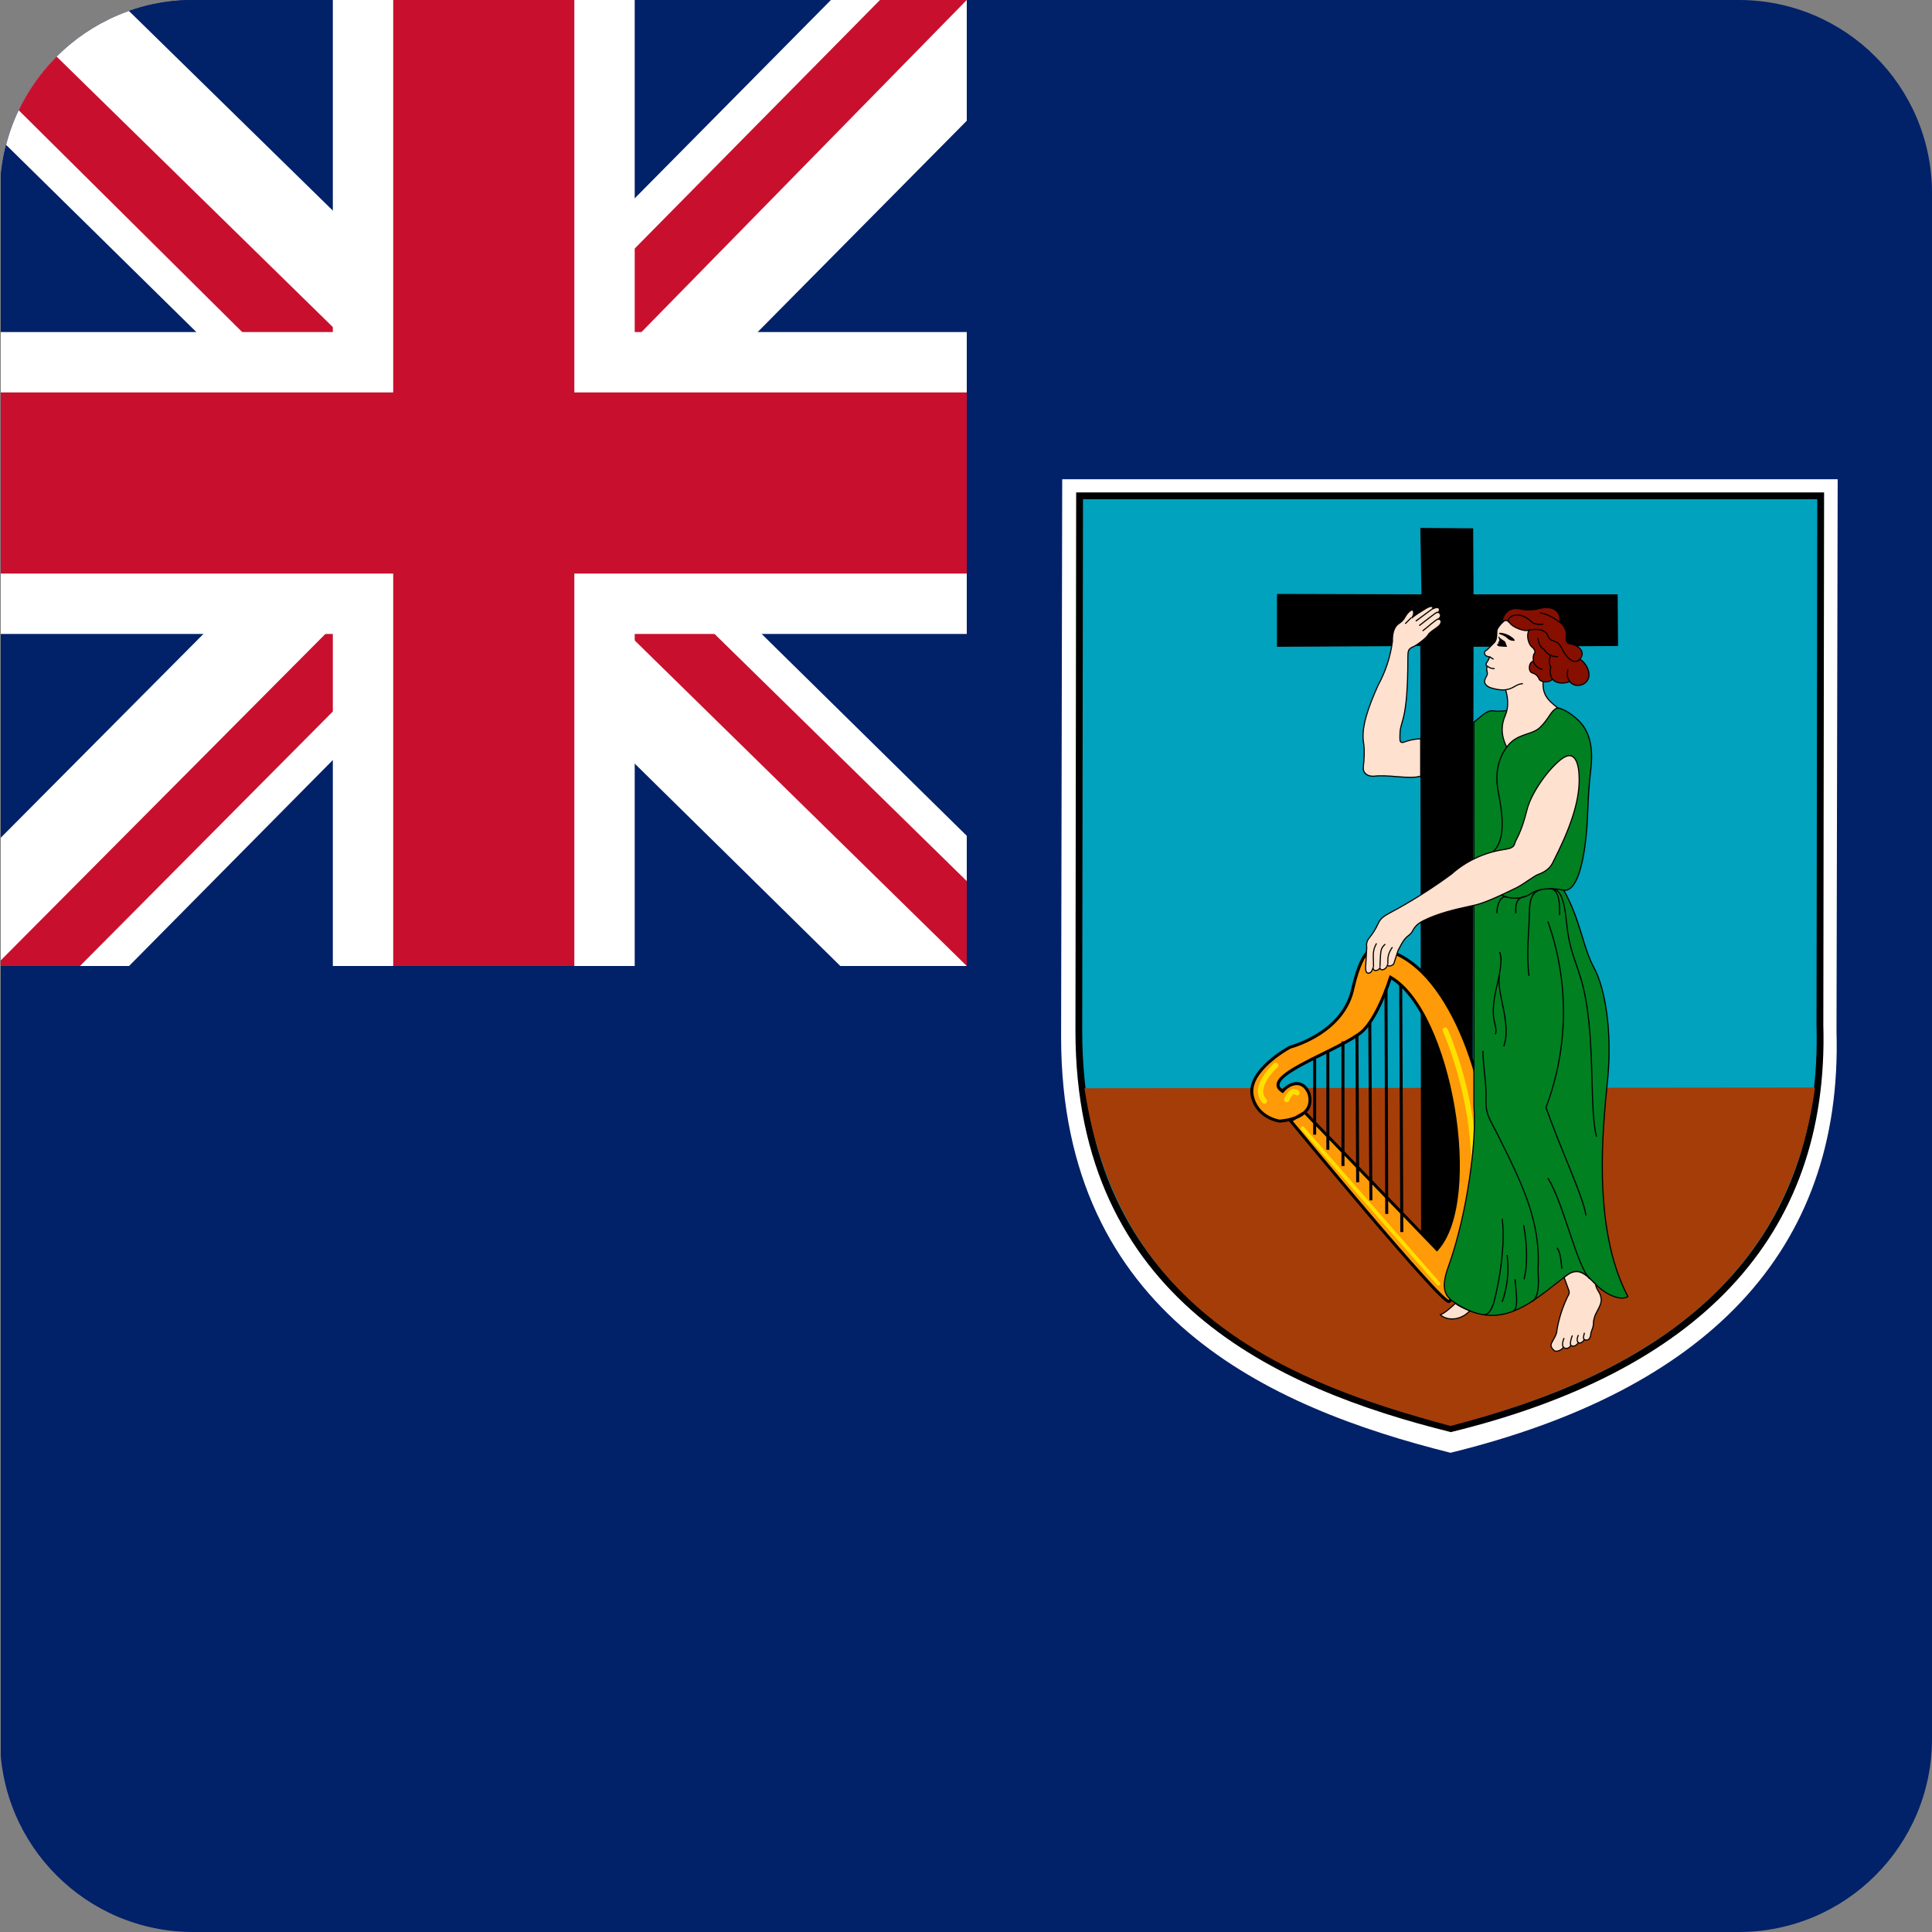 <svg width="40" height="40" viewBox="0 0 40 40" fill="none" xmlns="http://www.w3.org/2000/svg">
<rect x="0" y="0" width="40" height="40" fill="#808080" stroke="none"/>
<g clip-path="url(#clip0_17522_60687)">
<path d="M0.016 0H40.016V40H0.016V0Z" fill="#012169"/>
<path d="M38.047 9.922L38.023 21.352C38.156 25.938 35.289 28.789 30.031 30.078C26.289 29.141 21.977 27.227 21.969 21.484L21.992 9.922H38.047Z" fill="white"/>
<path d="M22.352 10.266H37.695L37.68 21.219C37.805 25.617 35.07 28.344 30.039 29.578C26.461 28.688 22.336 26.844 22.336 21.344L22.352 10.266Z" fill="#00A2BD"/>
<path fill-rule="evenodd" clip-rule="evenodd" d="M22.281 10.195H37.766L37.75 21.218C37.813 23.433 37.155 25.233 35.844 26.633C34.535 28.032 32.579 29.027 30.056 29.646L30.039 29.651L30.022 29.646C28.23 29.2 26.291 28.513 24.8 27.243C23.306 25.97 22.266 24.114 22.266 21.344L22.281 10.195ZM22.422 10.336L22.406 21.344C22.406 24.073 23.428 25.89 24.891 27.136C26.353 28.381 28.258 29.061 30.039 29.506C32.539 28.89 34.46 27.906 35.742 26.537C37.025 25.166 37.671 23.404 37.609 21.221L37.609 21.22L37.625 10.336H22.422Z" fill="black"/>
<path d="M37.578 22.516C37.016 26.711 33.781 28.547 30.031 29.523C26.719 28.633 23.156 27.211 22.453 22.531L37.578 22.516Z" fill="#A53D08"/>
<path d="M29.43 12.305L29.406 10.93L30.5 10.938L30.508 12.305H33.492L33.5 13.375L30.508 13.391L30.484 26L29.422 26.008L29.406 13.375L26.438 13.391V12.297L29.43 12.305Z" fill="black"/>
<path fill-rule="evenodd" clip-rule="evenodd" d="M27.016 23.031L29.75 25.867C30.688 24.828 30.031 20.945 28.789 20.234C28.641 20.695 28.391 21.25 28.117 21.422C27.523 21.828 26.078 22.297 26.555 22.594C26.672 22.445 26.961 22.305 27.102 22.641C27.258 23.18 26.492 23.211 26.492 23.211C26.492 23.211 26.008 23.148 25.922 22.664C25.844 22.164 26.648 21.711 26.711 21.68C26.789 21.656 27.836 21.367 28.016 20.438C28.234 19.516 28.469 19.656 28.508 19.641C29.891 19.773 30.789 22.242 30.844 23.977C30.891 25.711 30.141 26.867 30 26.945C29.859 27.016 26.719 23.203 26.719 23.203L27.016 23.031Z" fill="#FF9A08"/>
<path fill-rule="evenodd" clip-rule="evenodd" d="M28.503 19.609L28.511 19.61C28.866 19.644 29.188 19.828 29.471 20.108C29.753 20.389 29.999 20.767 30.202 21.195C30.608 22.049 30.848 23.104 30.875 23.976C30.898 24.848 30.722 25.574 30.521 26.093C30.421 26.353 30.315 26.561 30.224 26.709C30.179 26.783 30.138 26.842 30.103 26.886C30.086 26.908 30.07 26.926 30.055 26.94C30.041 26.954 30.028 26.966 30.015 26.973L30.014 26.973C30.003 26.979 29.992 26.978 29.985 26.976C29.977 26.975 29.97 26.972 29.964 26.969C29.951 26.962 29.937 26.952 29.921 26.939C29.889 26.914 29.847 26.876 29.797 26.827C29.697 26.729 29.562 26.585 29.405 26.411C29.09 26.063 28.684 25.593 28.283 25.121C27.881 24.648 27.484 24.174 27.188 23.818C27.039 23.64 26.916 23.491 26.83 23.387C26.787 23.335 26.753 23.294 26.73 23.266L26.695 23.223C26.695 23.223 26.695 23.223 26.712 23.209L26.695 23.223L26.688 23.214C26.661 23.22 26.637 23.225 26.614 23.229C26.579 23.234 26.549 23.238 26.528 23.24C26.517 23.241 26.509 23.241 26.503 23.242C26.5 23.242 26.498 23.242 26.496 23.242L26.494 23.242C26.494 23.242 26.494 23.242 26.492 23.211C26.488 23.242 26.488 23.242 26.488 23.242L26.486 23.242C26.485 23.241 26.484 23.241 26.482 23.241C26.478 23.24 26.472 23.239 26.465 23.238C26.451 23.235 26.431 23.231 26.407 23.224C26.358 23.21 26.292 23.186 26.224 23.146C26.086 23.067 25.936 22.923 25.891 22.669C25.87 22.535 25.909 22.405 25.976 22.288C26.044 22.171 26.142 22.064 26.243 21.973C26.445 21.791 26.664 21.668 26.697 21.652L26.699 21.651L26.702 21.65C26.704 21.649 26.706 21.649 26.708 21.648C26.765 21.631 27.031 21.553 27.308 21.372C27.598 21.183 27.897 20.885 27.985 20.432L27.985 20.43C28.095 19.968 28.21 19.765 28.308 19.676C28.358 19.631 28.404 19.615 28.442 19.611C28.46 19.609 28.475 19.61 28.486 19.61C28.492 19.611 28.495 19.611 28.498 19.611C28.498 19.611 28.498 19.611 28.498 19.611L28.503 19.609ZM28.5 19.611C28.5 19.611 28.5 19.611 28.5 19.611ZM26.492 23.211L26.488 23.242L26.491 23.242L26.494 23.242L26.492 23.211ZM26.494 23.18C26.495 23.18 26.497 23.179 26.499 23.179C26.504 23.179 26.512 23.178 26.522 23.177C26.542 23.176 26.57 23.172 26.604 23.167C26.665 23.157 26.742 23.14 26.817 23.11L26.98 23.016C27.006 22.994 27.028 22.969 27.046 22.94C27.09 22.871 27.108 22.778 27.072 22.651C27.039 22.572 26.998 22.524 26.956 22.497C26.914 22.47 26.869 22.461 26.823 22.467C26.729 22.477 26.634 22.543 26.579 22.613L26.562 22.635L26.538 22.62C26.475 22.581 26.436 22.534 26.43 22.479C26.423 22.424 26.449 22.371 26.49 22.322C26.573 22.225 26.732 22.124 26.92 22.021C27.059 21.945 27.217 21.867 27.375 21.789C27.431 21.762 27.487 21.734 27.542 21.707C27.753 21.601 27.953 21.496 28.099 21.396L28.101 21.395C28.23 21.314 28.358 21.139 28.472 20.922C28.587 20.706 28.686 20.454 28.759 20.225L28.771 20.188L28.805 20.207C29.124 20.39 29.401 20.773 29.623 21.255C29.846 21.738 30.016 22.326 30.118 22.922C30.219 23.519 30.252 24.127 30.201 24.652C30.15 25.175 30.014 25.621 29.773 25.888L29.751 25.913L27.011 23.071C26.968 23.107 26.918 23.135 26.868 23.157C26.86 23.16 26.852 23.163 26.845 23.166L26.766 23.212L26.778 23.226C26.801 23.254 26.835 23.295 26.878 23.347C26.964 23.451 27.087 23.6 27.236 23.778C27.532 24.134 27.929 24.608 28.331 25.08C28.732 25.552 29.137 26.022 29.451 26.369C29.608 26.543 29.742 26.686 29.84 26.782C29.89 26.831 29.93 26.867 29.959 26.89C29.974 26.902 29.985 26.909 29.992 26.913C29.997 26.909 30.003 26.904 30.011 26.896C30.023 26.884 30.038 26.868 30.054 26.847C30.087 26.806 30.127 26.748 30.171 26.676C30.259 26.531 30.364 26.327 30.463 26.071C30.661 25.558 30.836 24.84 30.812 23.977C30.785 23.114 30.548 22.068 30.146 21.221C29.944 20.798 29.703 20.426 29.427 20.152C29.152 19.88 28.845 19.706 28.51 19.672C28.506 19.673 28.502 19.673 28.499 19.673C28.494 19.673 28.489 19.673 28.484 19.673L28.483 19.673C28.472 19.672 28.461 19.672 28.449 19.673C28.424 19.676 28.391 19.686 28.35 19.722C28.267 19.798 28.155 19.985 28.046 20.444C27.954 20.92 27.64 21.231 27.342 21.425C27.057 21.61 26.784 21.691 26.726 21.708C26.725 21.708 26.724 21.709 26.723 21.709C26.686 21.728 26.477 21.846 26.285 22.019C26.186 22.108 26.094 22.21 26.03 22.319C25.967 22.429 25.935 22.543 25.953 22.659C25.994 22.89 26.129 23.019 26.255 23.092C26.318 23.129 26.379 23.151 26.424 23.164C26.446 23.17 26.465 23.174 26.477 23.177C26.484 23.178 26.488 23.179 26.492 23.179C26.492 23.179 26.493 23.18 26.494 23.18ZM27.056 23.029L29.749 25.821C29.963 25.566 30.09 25.148 30.139 24.646C30.189 24.128 30.157 23.526 30.056 22.933C29.955 22.34 29.787 21.759 29.567 21.281C29.354 20.821 29.095 20.462 28.807 20.281C28.733 20.503 28.638 20.743 28.528 20.951C28.412 21.169 28.278 21.357 28.134 21.448C27.984 21.551 27.781 21.657 27.57 21.763C27.514 21.79 27.458 21.818 27.402 21.846C27.244 21.924 27.088 22.001 26.95 22.076C26.761 22.179 26.612 22.276 26.538 22.363C26.502 22.406 26.488 22.442 26.492 22.471C26.494 22.496 26.51 22.523 26.549 22.552C26.613 22.482 26.712 22.416 26.816 22.404C26.874 22.398 26.935 22.408 26.99 22.445C27.046 22.48 27.093 22.54 27.13 22.629L27.131 22.63L27.132 22.632C27.173 22.774 27.154 22.887 27.099 22.974C27.086 22.994 27.072 23.012 27.056 23.029Z" fill="black"/>
<path fill-rule="evenodd" clip-rule="evenodd" d="M28.992 25.508L28.969 20.391L29.031 20.39L29.055 25.508L28.992 25.508ZM28.68 25.133L28.664 20.492L28.727 20.492L28.742 25.133L28.68 25.133ZM28.352 24.852L28.328 21.164L28.391 21.164L28.414 24.851L28.352 24.852ZM28.078 24.477L28.062 21.422L28.125 21.422L28.141 24.476L28.078 24.477ZM27.773 24.141V21.562H27.836V24.141H27.773ZM27.461 23.805V21.766H27.523V23.805H27.461ZM27.188 23.492V21.93H27.25V23.492H27.188Z" fill="black"/>
<path fill-rule="evenodd" clip-rule="evenodd" d="M26.943 23.33C26.959 23.316 26.984 23.317 26.998 23.334L29.811 26.552C29.825 26.569 29.823 26.593 29.807 26.608C29.791 26.622 29.766 26.62 29.752 26.604L26.939 23.385C26.925 23.369 26.927 23.344 26.943 23.33Z" fill="#FFDF00"/>
<path fill-rule="evenodd" clip-rule="evenodd" d="M29.899 21.278C29.927 21.266 29.959 21.278 29.972 21.305L29.922 21.328C29.972 21.305 29.972 21.305 29.972 21.305L29.973 21.308L29.976 21.314C29.978 21.32 29.982 21.328 29.986 21.338C29.995 21.36 30.009 21.391 30.025 21.432C30.058 21.514 30.103 21.632 30.154 21.782C30.256 22.081 30.379 22.504 30.465 22.999C30.637 23.988 30.662 25.272 30.064 26.431C30.05 26.458 30.017 26.469 29.991 26.455C29.964 26.441 29.953 26.408 29.967 26.381C30.549 25.252 30.527 23.996 30.357 23.018C30.272 22.53 30.151 22.113 30.051 21.817C30 21.67 29.956 21.553 29.924 21.473C29.907 21.433 29.895 21.402 29.886 21.382C29.881 21.371 29.878 21.364 29.875 21.358L29.873 21.353L29.872 21.351C29.86 21.324 29.872 21.291 29.899 21.278ZM26.455 22.018C26.475 22.041 26.473 22.075 26.451 22.096L26.449 22.096C26.449 22.097 26.447 22.098 26.446 22.1C26.442 22.103 26.437 22.108 26.431 22.114C26.418 22.126 26.4 22.144 26.379 22.167C26.337 22.213 26.285 22.275 26.241 22.346C26.197 22.418 26.163 22.493 26.155 22.565C26.148 22.634 26.163 22.7 26.219 22.759C26.24 22.781 26.239 22.816 26.217 22.837C26.195 22.857 26.161 22.856 26.14 22.834C26.059 22.749 26.036 22.65 26.047 22.553C26.057 22.458 26.099 22.367 26.148 22.288C26.197 22.21 26.254 22.141 26.299 22.093C26.321 22.069 26.341 22.049 26.355 22.035C26.362 22.029 26.367 22.023 26.371 22.02C26.373 22.018 26.375 22.017 26.376 22.015L26.377 22.014C26.377 22.014 26.378 22.014 26.413 22.053L26.377 22.014C26.4 21.994 26.435 21.996 26.455 22.018ZM26.692 22.785L26.692 22.784C26.693 22.782 26.694 22.78 26.695 22.777C26.698 22.772 26.701 22.763 26.706 22.754C26.716 22.735 26.729 22.711 26.745 22.691C26.762 22.67 26.776 22.659 26.787 22.656C26.791 22.654 26.799 22.652 26.816 22.666C26.839 22.686 26.873 22.684 26.893 22.661C26.913 22.638 26.91 22.604 26.887 22.584C26.845 22.547 26.797 22.537 26.752 22.552C26.712 22.566 26.681 22.596 26.659 22.623C26.637 22.651 26.62 22.682 26.608 22.705C26.602 22.716 26.598 22.726 26.595 22.734C26.593 22.737 26.592 22.74 26.591 22.742L26.59 22.745L26.59 22.746C26.59 22.746 26.59 22.746 26.641 22.766L26.59 22.746C26.579 22.774 26.593 22.806 26.621 22.817C26.649 22.828 26.681 22.814 26.692 22.785Z" fill="#FFDF00"/>
<path d="M30.516 14.953C30.703 14.797 30.805 14.695 30.922 14.719C31.039 14.734 31.195 14.719 31.312 14.688C31.62 14.616 31.938 14.605 32.25 14.656C32.328 14.672 32.438 14.711 32.609 14.852C32.773 14.992 33.016 15.242 32.938 15.914C32.859 16.586 32.883 16.875 32.844 17.258C32.781 17.922 32.633 18.469 32.375 18.43C32.727 19.055 32.766 19.602 33 20.031C33.234 20.461 33.375 21.344 33.289 22.297C33.195 23.258 32.945 25.398 33.703 26.844C33.578 26.93 33.273 26.844 33 26.555C32.727 26.266 32.609 26.273 32.383 26.445C31.703 26.969 31.055 27.602 30.117 26.969C29.898 26.828 29.828 26.656 29.992 26.211C30.383 25.117 30.578 23.602 30.516 22.898V14.953Z" fill="#008021"/>
<path fill-rule="evenodd" clip-rule="evenodd" d="M31.315 14.699C31.197 14.73 31.039 14.746 30.92 14.73C30.866 14.72 30.814 14.737 30.752 14.778C30.703 14.81 30.65 14.855 30.585 14.91C30.567 14.926 30.547 14.942 30.527 14.959V22.898C30.559 23.251 30.525 23.806 30.435 24.41C30.346 25.014 30.199 25.667 30.003 26.215C29.921 26.437 29.899 26.589 29.923 26.702C29.946 26.814 30.016 26.89 30.123 26.959C30.357 27.116 30.571 27.195 30.772 27.216C30.973 27.237 31.162 27.201 31.342 27.13C31.645 27.01 31.925 26.789 32.208 26.567C32.264 26.523 32.319 26.479 32.376 26.436C32.489 26.35 32.578 26.302 32.675 26.316C32.772 26.329 32.872 26.402 33.008 26.547C33.144 26.69 33.287 26.783 33.411 26.829C33.53 26.873 33.629 26.874 33.688 26.84C33.312 26.116 33.185 25.222 33.165 24.389C33.146 23.619 33.217 22.901 33.265 22.417C33.27 22.375 33.274 22.334 33.277 22.296C33.32 21.82 33.307 21.362 33.253 20.969C33.199 20.576 33.106 20.25 32.99 20.037C32.885 19.845 32.819 19.629 32.747 19.395C32.738 19.366 32.729 19.337 32.72 19.307C32.637 19.039 32.54 18.747 32.365 18.435L32.353 18.415L32.377 18.418C32.436 18.427 32.49 18.403 32.54 18.349C32.589 18.294 32.633 18.21 32.672 18.104C32.748 17.89 32.801 17.588 32.832 17.257C32.848 17.102 32.853 16.963 32.86 16.807C32.861 16.77 32.863 16.733 32.864 16.694C32.873 16.489 32.887 16.249 32.926 15.913C32.965 15.578 32.924 15.35 32.853 15.188C32.783 15.027 32.683 14.93 32.602 14.861C32.431 14.721 32.324 14.683 32.248 14.668C31.938 14.617 31.621 14.628 31.315 14.699ZM31.31 14.676C31.619 14.604 31.939 14.594 32.252 14.645C32.332 14.661 32.444 14.701 32.617 14.842C32.699 14.913 32.803 15.012 32.875 15.179C32.947 15.345 32.988 15.578 32.949 15.915C32.91 16.251 32.897 16.491 32.888 16.695C32.886 16.733 32.885 16.771 32.883 16.807C32.877 16.963 32.871 17.104 32.855 17.259C32.824 17.591 32.771 17.895 32.694 18.111C32.655 18.219 32.609 18.306 32.557 18.364C32.51 18.416 32.456 18.445 32.396 18.443C32.566 18.75 32.661 19.037 32.743 19.3C32.752 19.33 32.761 19.359 32.77 19.388C32.841 19.622 32.907 19.836 33.01 20.026C33.128 20.242 33.222 20.572 33.276 20.966C33.33 21.361 33.344 21.82 33.301 22.298C33.297 22.337 33.293 22.377 33.289 22.419C33.241 22.903 33.17 23.62 33.188 24.388C33.209 25.224 33.336 26.118 33.714 26.838L33.718 26.848L33.71 26.853C33.642 26.9 33.53 26.898 33.403 26.851C33.275 26.803 33.129 26.708 32.992 26.563C32.855 26.418 32.76 26.351 32.672 26.339C32.586 26.327 32.503 26.369 32.39 26.455C32.334 26.497 32.279 26.541 32.223 26.585C31.94 26.807 31.657 27.03 31.351 27.151C31.168 27.224 30.975 27.261 30.77 27.239C30.564 27.218 30.346 27.138 30.111 26.979C30 26.907 29.925 26.827 29.9 26.706C29.875 26.587 29.899 26.43 29.981 26.207C30.176 25.661 30.323 25.009 30.412 24.407C30.502 23.803 30.535 23.25 30.504 22.899L30.504 22.898L30.504 14.948L30.508 14.944C30.529 14.926 30.549 14.909 30.569 14.893C30.634 14.838 30.689 14.792 30.739 14.759C30.803 14.716 30.861 14.695 30.924 14.707C31.039 14.723 31.194 14.707 31.31 14.676Z" fill="black"/>
<path d="M31.172 14.281C31.219 14.438 31.242 14.633 31.164 14.812C31.086 14.992 31.062 15.203 31.195 15.469C31.414 15.164 31.719 15.234 31.898 15.047C32.078 14.867 32.117 14.695 32.25 14.656C32.117 14.539 31.906 14.422 31.953 14.07C32 13.734 32.477 13.445 32.047 12.93C31.944 12.806 31.799 12.725 31.639 12.705C31.479 12.685 31.318 12.726 31.188 12.82C31.111 12.873 31.047 12.943 31 13.023C30.977 13.086 31.008 13.219 30.945 13.297L30.789 13.453C30.742 13.477 30.711 13.516 30.758 13.57C30.773 13.586 30.812 13.594 30.844 13.602C30.827 13.643 30.806 13.682 30.781 13.719C30.758 13.742 30.766 13.766 30.789 13.797C30.758 13.898 30.82 13.914 30.781 13.992C30.742 14.062 30.688 14.148 30.828 14.227C30.875 14.25 31.062 14.297 31.164 14.281H31.172ZM29.414 16.07C29.164 16.141 28.758 16.031 28.445 16.07C28.312 16.078 28.211 16.008 28.227 15.875C28.242 15.742 28.258 15.531 28.227 15.344C28.188 15.047 28.328 14.641 28.531 14.188C28.686 13.906 28.786 13.599 28.828 13.281C28.828 13.141 28.844 12.984 28.969 12.906C29.062 12.844 29.078 12.789 29.109 12.742C29.188 12.625 29.266 12.602 29.266 12.664C29.273 12.703 29.266 12.742 29.227 12.797C29.305 12.727 29.445 12.648 29.477 12.625C29.508 12.609 29.664 12.492 29.672 12.602C29.734 12.57 29.781 12.57 29.797 12.602C29.812 12.641 29.797 12.656 29.773 12.68C29.812 12.68 29.867 12.758 29.773 12.82C29.828 12.805 29.875 12.883 29.789 12.961C29.703 13.031 29.602 13.086 29.57 13.141C29.539 13.203 29.328 13.367 29.242 13.398C29.156 13.438 29.148 13.484 29.148 13.609C29.148 15 28.984 14.891 28.984 15.219C28.984 15.312 28.969 15.391 29.062 15.367C29.141 15.336 29.281 15.297 29.414 15.297V16.078V16.07ZM29.469 19.062C29.875 18.859 30.344 18.789 30.586 18.727C30.82 18.664 31.211 18.469 31.406 18.375C31.594 18.273 31.75 18.141 31.852 18.102C31.961 18.062 32.086 17.992 32.148 17.859C32.5 17.172 32.695 16.625 32.695 16.141C32.695 15.828 32.617 15.477 32.305 15.734C32.016 15.969 31.703 16.43 31.617 16.758C31.492 17.266 31.383 17.375 31.359 17.469C31.328 17.57 31.227 17.57 31.109 17.594C30.717 17.657 30.352 17.83 30.055 18.094C29.698 18.356 29.325 18.596 28.938 18.812C28.648 18.969 28.594 18.992 28.531 19.125C28.485 19.229 28.424 19.326 28.352 19.414C28.328 19.44 28.311 19.472 28.302 19.506C28.293 19.539 28.291 19.575 28.297 19.609L28.273 20.031C28.273 20.117 28.289 20.141 28.328 20.148C28.359 20.148 28.406 20.133 28.43 20.023C28.414 20.133 28.562 20.102 28.57 20.023C28.57 20.133 28.727 20.062 28.727 19.961C28.727 20.039 28.852 19.984 28.859 19.945L28.945 19.68C29 19.578 29.055 19.445 29.164 19.367C29.281 19.289 29.227 19.188 29.469 19.062ZM32.383 26.445L32.484 26.727C32.5 26.797 32.469 26.812 32.453 26.852C32.348 27.069 32.275 27.301 32.234 27.539C32.234 27.633 32.156 27.734 32.133 27.789C32.094 27.852 32.109 27.906 32.188 27.969C32.227 27.992 32.344 27.953 32.367 27.891C32.406 27.938 32.492 27.922 32.523 27.852C32.57 27.891 32.633 27.867 32.68 27.797C32.719 27.828 32.781 27.773 32.805 27.734C32.867 27.766 32.93 27.734 32.938 27.602L32.969 27.508C32.984 27.477 32.992 27.422 32.992 27.375C32.992 27.32 33.023 27.219 33.062 27.156C33.102 27.078 33.18 26.961 33.141 26.844C33.117 26.734 33.07 26.742 33.031 26.586C32.93 26.484 32.797 26.336 32.656 26.328C32.516 26.32 32.438 26.414 32.383 26.445ZM29.82 27.219C29.945 27.344 30.234 27.352 30.43 27.141C30.352 27.109 30.195 27.039 30.133 26.984C30.031 27.078 29.914 27.188 29.82 27.219Z" fill="#FFE1CF"/>
<path fill-rule="evenodd" clip-rule="evenodd" d="M29.483 12.635C29.474 12.641 29.459 12.651 29.442 12.662C29.438 12.664 29.434 12.667 29.43 12.669C29.413 12.679 29.395 12.691 29.375 12.703C29.327 12.735 29.273 12.771 29.234 12.806L29.217 12.79C29.255 12.737 29.261 12.701 29.254 12.666L29.254 12.665V12.664C29.254 12.65 29.25 12.646 29.247 12.644C29.243 12.642 29.235 12.641 29.221 12.646C29.195 12.658 29.158 12.691 29.119 12.749C29.113 12.758 29.107 12.768 29.101 12.779C29.078 12.818 29.051 12.865 28.975 12.916C28.916 12.953 28.882 13.009 28.863 13.074C28.844 13.138 28.84 13.211 28.84 13.281L28.84 13.283C28.798 13.602 28.697 13.911 28.542 14.193C28.44 14.419 28.355 14.633 28.299 14.827C28.244 15.022 28.219 15.196 28.238 15.342C28.27 15.531 28.254 15.743 28.238 15.876C28.231 15.939 28.251 15.986 28.288 16.016C28.325 16.047 28.38 16.062 28.444 16.059C28.588 16.041 28.752 16.054 28.91 16.067C28.925 16.068 28.939 16.069 28.954 16.07C29.122 16.084 29.281 16.093 29.402 16.061V15.309C29.275 15.311 29.142 15.348 29.067 15.378L29.065 15.379C29.041 15.385 29.021 15.385 29.006 15.378C28.99 15.37 28.981 15.356 28.977 15.34C28.973 15.324 28.972 15.305 28.972 15.285C28.972 15.275 28.972 15.265 28.972 15.254L28.972 15.253C28.972 15.242 28.973 15.23 28.973 15.219C28.973 15.136 28.983 15.08 28.999 15.021C29.003 15.003 29.009 14.985 29.014 14.966C29.027 14.923 29.041 14.874 29.055 14.81C29.096 14.624 29.137 14.304 29.137 13.609C29.137 13.547 29.139 13.502 29.152 13.467C29.166 13.431 29.193 13.408 29.237 13.388C29.278 13.373 29.352 13.325 29.419 13.272C29.453 13.246 29.485 13.219 29.51 13.194C29.535 13.17 29.553 13.149 29.56 13.135C29.577 13.105 29.613 13.076 29.652 13.047C29.665 13.038 29.678 13.029 29.691 13.02C29.721 12.998 29.752 12.976 29.781 12.952C29.822 12.915 29.829 12.88 29.823 12.859C29.817 12.837 29.797 12.826 29.777 12.832L29.767 12.811C29.811 12.781 29.817 12.751 29.812 12.729C29.809 12.718 29.803 12.708 29.795 12.702C29.788 12.695 29.779 12.691 29.773 12.691H29.745L29.765 12.671C29.777 12.659 29.785 12.651 29.789 12.642C29.792 12.634 29.793 12.624 29.786 12.606C29.781 12.596 29.77 12.59 29.752 12.59C29.733 12.59 29.708 12.597 29.677 12.612L29.661 12.62L29.66 12.602C29.659 12.59 29.656 12.582 29.653 12.577C29.65 12.572 29.645 12.57 29.64 12.568C29.627 12.565 29.609 12.569 29.587 12.577C29.566 12.586 29.544 12.598 29.525 12.609C29.518 12.614 29.511 12.618 29.505 12.622C29.503 12.623 29.501 12.624 29.5 12.625C29.493 12.629 29.487 12.633 29.483 12.635ZM29.426 16.078H29.416L29.417 16.082C29.29 16.117 29.124 16.107 28.952 16.094C28.938 16.093 28.923 16.091 28.908 16.09C28.75 16.077 28.588 16.064 28.447 16.082C28.378 16.086 28.316 16.07 28.273 16.034C28.229 15.998 28.207 15.944 28.215 15.874C28.23 15.741 28.246 15.531 28.215 15.346C28.195 15.195 28.221 15.017 28.277 14.821C28.333 14.625 28.419 14.409 28.521 14.183C28.674 13.903 28.775 13.597 28.816 13.28C28.816 13.21 28.82 13.135 28.84 13.067C28.86 12.999 28.897 12.937 28.962 12.896C29.034 12.849 29.057 12.807 29.08 12.768C29.086 12.757 29.093 12.746 29.1 12.736C29.139 12.676 29.18 12.639 29.212 12.625C29.228 12.618 29.245 12.616 29.258 12.623C29.271 12.631 29.277 12.646 29.277 12.663C29.283 12.69 29.281 12.717 29.268 12.748C29.298 12.726 29.332 12.703 29.363 12.684C29.382 12.671 29.401 12.659 29.417 12.649C29.421 12.647 29.425 12.644 29.429 12.642C29.448 12.63 29.462 12.621 29.47 12.616L29.47 12.615L29.471 12.614C29.475 12.613 29.48 12.61 29.488 12.605C29.489 12.604 29.491 12.603 29.492 12.602C29.499 12.598 29.506 12.594 29.513 12.589C29.532 12.578 29.556 12.565 29.579 12.556C29.601 12.547 29.625 12.54 29.645 12.546C29.656 12.548 29.665 12.554 29.672 12.564C29.676 12.57 29.679 12.576 29.681 12.584C29.707 12.573 29.732 12.566 29.752 12.566C29.776 12.566 29.797 12.575 29.807 12.596C29.816 12.618 29.817 12.636 29.811 12.651C29.807 12.659 29.802 12.667 29.796 12.674C29.801 12.676 29.806 12.68 29.811 12.684C29.822 12.694 29.831 12.708 29.835 12.724C29.841 12.75 29.834 12.781 29.806 12.809C29.824 12.816 29.839 12.831 29.845 12.852C29.855 12.885 29.842 12.929 29.797 12.97C29.767 12.994 29.734 13.018 29.703 13.039C29.691 13.049 29.678 13.057 29.666 13.066C29.626 13.095 29.595 13.121 29.581 13.146C29.572 13.164 29.551 13.187 29.526 13.211C29.5 13.236 29.468 13.264 29.434 13.29C29.367 13.343 29.292 13.393 29.247 13.409C29.206 13.428 29.185 13.448 29.174 13.476C29.162 13.506 29.16 13.546 29.16 13.609C29.16 14.305 29.119 14.626 29.078 14.815C29.064 14.88 29.049 14.93 29.037 14.973C29.031 14.992 29.026 15.01 29.021 15.027C29.006 15.084 28.996 15.138 28.996 15.219C28.996 15.231 28.996 15.242 28.996 15.253L28.996 15.255C28.995 15.265 28.995 15.275 28.995 15.285C28.995 15.305 28.996 15.321 29 15.334C29.003 15.346 29.008 15.353 29.016 15.357C29.024 15.36 29.037 15.361 29.059 15.356C29.138 15.324 29.28 15.285 29.414 15.285H29.426V16.078ZM31.181 12.811C31.313 12.715 31.478 12.673 31.64 12.693C31.803 12.714 31.951 12.796 32.056 12.922C32.164 13.052 32.216 13.169 32.232 13.277C32.247 13.384 32.226 13.481 32.19 13.572C32.162 13.642 32.125 13.709 32.089 13.773C32.078 13.792 32.068 13.81 32.058 13.829C32.014 13.911 31.976 13.99 31.965 14.072C31.942 14.245 31.982 14.359 32.044 14.444C32.09 14.509 32.149 14.557 32.203 14.602C32.222 14.617 32.24 14.632 32.258 14.648L32.274 14.662L32.253 14.668C32.191 14.686 32.15 14.735 32.101 14.806C32.094 14.816 32.087 14.827 32.079 14.839C32.035 14.902 31.984 14.978 31.907 15.055C31.828 15.137 31.726 15.171 31.62 15.206C31.602 15.212 31.584 15.219 31.565 15.225C31.44 15.269 31.312 15.326 31.205 15.476L31.194 15.491L31.185 15.474C31.05 15.205 31.074 14.99 31.153 14.808C31.229 14.635 31.208 14.447 31.163 14.293C31.11 14.301 31.038 14.293 30.973 14.28C30.908 14.267 30.848 14.249 30.823 14.237C30.787 14.217 30.762 14.196 30.746 14.174C30.731 14.151 30.725 14.129 30.726 14.106C30.726 14.084 30.733 14.063 30.742 14.043C30.749 14.026 30.758 14.009 30.767 13.994C30.768 13.991 30.77 13.989 30.771 13.987C30.78 13.969 30.783 13.955 30.783 13.943C30.783 13.931 30.78 13.92 30.777 13.906C30.773 13.893 30.769 13.878 30.768 13.86C30.768 13.843 30.769 13.823 30.776 13.799C30.766 13.785 30.758 13.771 30.756 13.757C30.753 13.74 30.759 13.725 30.772 13.711C30.793 13.679 30.812 13.645 30.828 13.61C30.816 13.607 30.803 13.604 30.791 13.6C30.776 13.595 30.76 13.589 30.75 13.579C30.724 13.549 30.718 13.521 30.727 13.496C30.737 13.473 30.758 13.456 30.782 13.444L30.937 13.289C30.965 13.253 30.973 13.204 30.976 13.154C30.976 13.141 30.977 13.129 30.977 13.116C30.978 13.104 30.978 13.092 30.979 13.081C30.98 13.058 30.983 13.037 30.989 13.019L30.99 13.018C31.037 12.935 31.102 12.865 31.181 12.811ZM31.637 12.716C31.481 12.697 31.322 12.737 31.194 12.83C31.119 12.882 31.056 12.95 31.011 13.028C31.006 13.042 31.003 13.06 31.002 13.082C31.001 13.093 31.001 13.105 31.001 13.117C31 13.129 31 13.142 30.999 13.155C30.996 13.206 30.988 13.262 30.954 13.304L30.796 13.463L30.794 13.464C30.772 13.475 30.755 13.489 30.749 13.504C30.744 13.518 30.745 13.537 30.766 13.562C30.772 13.568 30.783 13.573 30.798 13.578C30.81 13.581 30.822 13.584 30.834 13.587C30.838 13.588 30.843 13.589 30.847 13.59L30.86 13.594L30.855 13.606C30.837 13.648 30.816 13.688 30.791 13.725L30.79 13.726L30.79 13.727C30.78 13.737 30.778 13.745 30.779 13.753C30.781 13.763 30.787 13.774 30.798 13.79L30.802 13.795L30.8 13.8C30.793 13.825 30.791 13.843 30.792 13.859C30.793 13.874 30.796 13.887 30.799 13.9C30.803 13.913 30.806 13.927 30.806 13.943C30.806 13.959 30.802 13.976 30.792 13.997C30.79 14 30.789 14.003 30.787 14.005C30.779 14.021 30.77 14.036 30.763 14.052C30.755 14.071 30.75 14.089 30.749 14.107C30.749 14.124 30.753 14.142 30.766 14.16C30.778 14.178 30.8 14.197 30.834 14.216C30.856 14.227 30.913 14.244 30.978 14.257C31.043 14.27 31.114 14.277 31.162 14.27L31.181 14.27L31.183 14.278C31.23 14.435 31.255 14.634 31.175 14.817C31.1 14.99 31.076 15.192 31.197 15.446C31.306 15.303 31.435 15.245 31.558 15.203C31.577 15.196 31.595 15.19 31.614 15.184C31.72 15.149 31.816 15.116 31.89 15.039C31.965 14.963 32.016 14.89 32.059 14.826C32.067 14.814 32.075 14.803 32.082 14.792C32.126 14.729 32.167 14.677 32.227 14.652C32.215 14.642 32.203 14.632 32.19 14.621C32.135 14.576 32.073 14.525 32.025 14.458C31.959 14.368 31.918 14.247 31.942 14.069C31.953 13.982 31.993 13.9 32.038 13.817C32.048 13.799 32.058 13.78 32.069 13.761C32.105 13.697 32.141 13.632 32.168 13.563C32.203 13.475 32.223 13.382 32.209 13.28C32.194 13.178 32.144 13.065 32.038 12.937C31.937 12.815 31.794 12.736 31.637 12.716ZM32.69 15.907C32.702 15.981 32.707 16.062 32.707 16.141C32.707 16.628 32.511 17.177 32.159 17.864C32.094 18.001 31.966 18.073 31.856 18.113C31.806 18.131 31.743 18.174 31.668 18.225L31.658 18.231C31.585 18.28 31.502 18.336 31.412 18.385C31.39 18.396 31.366 18.407 31.341 18.42C31.133 18.52 30.799 18.682 30.589 18.738C30.535 18.752 30.469 18.766 30.395 18.782C30.14 18.839 29.788 18.916 29.474 19.073C29.355 19.134 29.31 19.19 29.279 19.239C29.273 19.249 29.268 19.259 29.262 19.268C29.24 19.307 29.219 19.344 29.171 19.377C29.118 19.415 29.078 19.466 29.044 19.521C29.021 19.558 29.002 19.596 28.983 19.633C28.974 19.651 28.965 19.668 28.956 19.684L28.871 19.948C28.869 19.956 28.865 19.962 28.86 19.968C28.856 19.974 28.849 19.98 28.842 19.985C28.828 19.995 28.811 20.004 28.793 20.008C28.776 20.013 28.757 20.015 28.741 20.008C28.738 20.006 28.734 20.004 28.731 20.001C28.717 20.039 28.685 20.069 28.653 20.082C28.632 20.091 28.608 20.094 28.59 20.085C28.58 20.08 28.572 20.073 28.567 20.063C28.562 20.07 28.557 20.076 28.55 20.081C28.534 20.095 28.513 20.103 28.492 20.105C28.472 20.108 28.451 20.103 28.436 20.089C28.432 20.085 28.429 20.081 28.426 20.077C28.416 20.104 28.404 20.123 28.39 20.136C28.369 20.156 28.346 20.16 28.328 20.16H28.327L28.326 20.16C28.315 20.158 28.305 20.154 28.297 20.149C28.288 20.143 28.281 20.135 28.276 20.124C28.265 20.104 28.262 20.074 28.262 20.031L28.285 19.61C28.279 19.574 28.281 19.537 28.291 19.502C28.301 19.467 28.318 19.434 28.343 19.407C28.415 19.32 28.475 19.223 28.52 19.12C28.552 19.052 28.583 19.011 28.642 18.968C28.694 18.93 28.768 18.89 28.884 18.828C28.899 18.82 28.915 18.811 28.932 18.802C29.318 18.587 29.691 18.347 30.047 18.085C30.346 17.82 30.713 17.645 31.107 17.582C31.125 17.579 31.143 17.576 31.161 17.573C31.171 17.571 31.181 17.569 31.191 17.567C31.218 17.562 31.242 17.557 31.263 17.549C31.304 17.535 31.334 17.512 31.348 17.466C31.354 17.441 31.366 17.416 31.381 17.384C31.384 17.378 31.388 17.372 31.391 17.365C31.405 17.337 31.421 17.305 31.439 17.264C31.485 17.162 31.544 17.008 31.606 16.755C31.649 16.589 31.75 16.39 31.875 16.204C32.001 16.018 32.152 15.843 32.297 15.725C32.376 15.66 32.442 15.632 32.498 15.633C32.554 15.635 32.596 15.668 32.627 15.717C32.658 15.767 32.678 15.834 32.69 15.907ZM28.715 19.961H28.738C28.738 19.969 28.74 19.975 28.742 19.978C28.744 19.982 28.747 19.985 28.751 19.986C28.759 19.99 28.772 19.99 28.787 19.986C28.802 19.982 28.817 19.974 28.828 19.966C28.834 19.962 28.839 19.957 28.842 19.953C28.846 19.949 28.847 19.945 28.848 19.943L28.934 19.675L28.935 19.674C28.944 19.658 28.952 19.641 28.962 19.623C28.98 19.586 29.001 19.547 29.024 19.509C29.059 19.452 29.101 19.398 29.157 19.358C29.201 19.328 29.219 19.297 29.241 19.259C29.246 19.248 29.253 19.238 29.26 19.226C29.292 19.174 29.34 19.116 29.463 19.052C29.781 18.893 30.137 18.815 30.392 18.759C30.465 18.743 30.53 18.729 30.583 18.715C30.79 18.66 31.122 18.5 31.33 18.399C31.356 18.386 31.38 18.375 31.401 18.365C31.49 18.316 31.573 18.261 31.645 18.211L31.655 18.205C31.729 18.155 31.795 18.111 31.847 18.091C31.956 18.052 32.077 17.983 32.138 17.854C32.489 17.167 32.684 16.622 32.684 16.141C32.684 16.063 32.679 15.983 32.667 15.911C32.655 15.839 32.635 15.775 32.607 15.73C32.579 15.685 32.543 15.658 32.497 15.657C32.45 15.655 32.389 15.68 32.312 15.743C32.169 15.86 32.019 16.033 31.895 16.218C31.77 16.402 31.671 16.598 31.628 16.761C31.566 17.015 31.507 17.17 31.461 17.273C31.442 17.315 31.426 17.348 31.412 17.376C31.409 17.382 31.405 17.389 31.402 17.395C31.387 17.426 31.376 17.45 31.371 17.472C31.354 17.527 31.317 17.555 31.27 17.572C31.248 17.58 31.222 17.585 31.196 17.59C31.185 17.592 31.175 17.594 31.164 17.596C31.147 17.599 31.13 17.602 31.112 17.605C30.722 17.668 30.358 17.84 30.062 18.102L30.062 18.103C29.704 18.366 29.331 18.606 28.943 18.823C28.927 18.832 28.911 18.84 28.896 18.848C28.779 18.911 28.707 18.95 28.656 18.987C28.601 19.028 28.573 19.065 28.542 19.13C28.495 19.235 28.434 19.333 28.361 19.422C28.339 19.447 28.322 19.477 28.313 19.509C28.304 19.541 28.303 19.575 28.308 19.607L28.309 19.609L28.285 20.032C28.285 20.074 28.289 20.099 28.297 20.114C28.3 20.121 28.305 20.126 28.31 20.129C28.315 20.133 28.321 20.135 28.329 20.137C28.343 20.137 28.358 20.133 28.374 20.118C28.39 20.103 28.407 20.074 28.418 20.021L28.441 20.025C28.438 20.05 28.444 20.064 28.452 20.072C28.461 20.08 28.474 20.084 28.49 20.082C28.506 20.08 28.522 20.073 28.535 20.063C28.548 20.052 28.557 20.038 28.559 20.022L28.582 20.023C28.582 20.048 28.59 20.059 28.6 20.064C28.61 20.069 28.626 20.068 28.644 20.061C28.68 20.045 28.715 20.006 28.715 19.961ZM32.481 26.362C32.527 26.335 32.584 26.312 32.657 26.316C32.731 26.32 32.802 26.361 32.866 26.413C32.918 26.455 32.967 26.504 33.011 26.549C33.021 26.559 33.03 26.568 33.039 26.578L33.042 26.58L33.043 26.583C33.062 26.66 33.083 26.696 33.102 26.726C33.103 26.728 33.104 26.73 33.106 26.732C33.124 26.761 33.141 26.788 33.152 26.841C33.172 26.903 33.162 26.964 33.142 27.019C33.127 27.059 33.107 27.096 33.09 27.129C33.084 27.14 33.078 27.151 33.073 27.162L33.072 27.163C33.054 27.193 33.036 27.233 33.024 27.272C33.011 27.312 33.004 27.349 33.004 27.375C33.004 27.422 32.996 27.479 32.98 27.512L32.949 27.604C32.945 27.671 32.927 27.715 32.899 27.738C32.873 27.761 32.84 27.762 32.809 27.749C32.796 27.768 32.776 27.788 32.754 27.802C32.733 27.815 32.706 27.824 32.683 27.813C32.66 27.844 32.633 27.866 32.605 27.876C32.579 27.886 32.552 27.884 32.528 27.869C32.51 27.9 32.481 27.92 32.451 27.927C32.423 27.933 32.393 27.928 32.37 27.91C32.353 27.939 32.32 27.96 32.288 27.973C32.268 27.98 32.248 27.985 32.23 27.987C32.212 27.988 32.194 27.986 32.181 27.979L32.18 27.978C32.14 27.946 32.115 27.915 32.105 27.882C32.095 27.849 32.102 27.817 32.122 27.784C32.129 27.769 32.138 27.753 32.148 27.734L32.152 27.729C32.161 27.711 32.172 27.693 32.182 27.673C32.204 27.63 32.223 27.583 32.223 27.539L32.223 27.537C32.263 27.298 32.337 27.065 32.442 26.847C32.447 26.836 32.452 26.827 32.457 26.819C32.462 26.811 32.466 26.804 32.47 26.796C32.476 26.781 32.48 26.762 32.473 26.73L32.368 26.44L32.377 26.435C32.389 26.428 32.402 26.418 32.418 26.406L32.422 26.403C32.439 26.39 32.459 26.376 32.481 26.362ZM32.397 26.45L32.496 26.723C32.504 26.761 32.5 26.785 32.491 26.805C32.487 26.814 32.483 26.822 32.478 26.829L32.477 26.831C32.472 26.84 32.468 26.847 32.464 26.856C32.36 27.072 32.286 27.303 32.246 27.54C32.246 27.59 32.225 27.64 32.203 27.684C32.193 27.704 32.182 27.723 32.172 27.74L32.169 27.746C32.158 27.765 32.149 27.781 32.144 27.794L32.143 27.795C32.124 27.825 32.12 27.85 32.127 27.875C32.135 27.901 32.156 27.929 32.194 27.959C32.201 27.963 32.212 27.965 32.228 27.963C32.243 27.962 32.261 27.958 32.279 27.951C32.315 27.937 32.346 27.913 32.356 27.887L32.363 27.868L32.376 27.883C32.392 27.902 32.419 27.91 32.446 27.904C32.472 27.898 32.499 27.878 32.513 27.847L32.519 27.833L32.531 27.843C32.551 27.859 32.574 27.863 32.598 27.854C32.622 27.846 32.647 27.824 32.67 27.79L32.677 27.78L32.687 27.788C32.7 27.798 32.719 27.796 32.742 27.782C32.764 27.768 32.784 27.746 32.795 27.728L32.8 27.719L32.81 27.724C32.838 27.738 32.864 27.737 32.884 27.721C32.905 27.703 32.922 27.666 32.926 27.601L32.926 27.599L32.958 27.503C32.972 27.474 32.98 27.421 32.98 27.375C32.98 27.346 32.989 27.305 33.002 27.265C33.014 27.224 33.032 27.183 33.052 27.151C33.058 27.14 33.064 27.128 33.07 27.116C33.087 27.084 33.106 27.049 33.12 27.011C33.139 26.958 33.148 26.902 33.13 26.848L33.129 26.846C33.119 26.797 33.103 26.773 33.086 26.745C33.084 26.743 33.083 26.741 33.082 26.739C33.062 26.707 33.04 26.669 33.021 26.592C33.012 26.583 33.003 26.574 32.994 26.565C32.95 26.52 32.902 26.472 32.851 26.431C32.788 26.381 32.722 26.343 32.656 26.34C32.588 26.336 32.536 26.357 32.493 26.382C32.472 26.395 32.453 26.409 32.436 26.422L32.432 26.425C32.42 26.434 32.408 26.443 32.397 26.45ZM30.133 26.969L30.14 26.976C30.171 27.002 30.224 27.032 30.281 27.061C30.337 27.089 30.395 27.114 30.434 27.13L30.45 27.136L30.438 27.149C30.239 27.363 29.943 27.358 29.812 27.227L29.799 27.214L29.817 27.208C29.861 27.193 29.913 27.159 29.966 27.116C30.017 27.075 30.07 27.027 30.119 26.982L30.133 26.969ZM30.133 27C30.085 27.045 30.032 27.093 29.981 27.134C29.934 27.172 29.886 27.205 29.842 27.223C29.966 27.328 30.225 27.332 30.409 27.145C30.371 27.129 30.32 27.107 30.27 27.082C30.218 27.056 30.166 27.027 30.133 27Z" fill="black"/>
<path d="M31.094 12.891C31.148 12.578 31.375 12.578 31.516 12.617C31.578 12.625 31.719 12.641 31.852 12.602C32.125 12.531 32.32 12.625 32.297 12.883C32.375 12.938 32.445 13.062 32.43 13.172C32.414 13.281 32.438 13.328 32.539 13.336C32.641 13.352 32.852 13.477 32.711 13.648C32.844 13.727 32.945 13.938 32.875 14.07C32.805 14.211 32.586 14.234 32.5 14.109C32.398 14.156 32.234 14.164 32.141 14.062C32.07 14.141 31.906 14.133 31.867 14.062C31.836 13.984 31.789 13.953 31.719 13.93C31.641 13.906 31.641 13.711 31.75 13.688C31.734 13.625 31.742 13.562 31.766 13.531C31.797 13.5 31.773 13.438 31.711 13.391C31.648 13.336 31.594 13.156 31.656 13.047C31.547 13.086 31.312 12.977 31.266 12.906C31.211 12.828 31.141 12.828 31.102 12.891H31.094Z" fill="#870F00"/>
<path fill-rule="evenodd" clip-rule="evenodd" d="M31.855 12.613C31.719 12.653 31.577 12.637 31.514 12.629L31.512 12.629C31.443 12.609 31.355 12.6 31.277 12.633C31.206 12.663 31.142 12.728 31.112 12.859C31.131 12.841 31.154 12.832 31.178 12.834C31.213 12.836 31.247 12.859 31.275 12.899C31.286 12.915 31.308 12.934 31.337 12.954C31.367 12.973 31.403 12.991 31.442 13.007C31.48 13.022 31.52 13.034 31.557 13.04C31.595 13.045 31.628 13.045 31.652 13.036L31.682 13.025L31.666 13.053C31.637 13.104 31.635 13.173 31.648 13.237C31.662 13.301 31.69 13.356 31.718 13.382C31.751 13.406 31.774 13.435 31.784 13.463C31.795 13.49 31.794 13.519 31.775 13.539C31.765 13.552 31.758 13.573 31.755 13.599C31.752 13.625 31.754 13.655 31.761 13.685L31.764 13.696L31.753 13.699C31.705 13.709 31.68 13.757 31.676 13.809C31.674 13.835 31.678 13.861 31.686 13.881C31.695 13.901 31.707 13.914 31.722 13.918C31.758 13.93 31.789 13.945 31.815 13.967C31.841 13.988 31.862 14.017 31.878 14.057C31.886 14.072 31.901 14.084 31.921 14.092C31.942 14.101 31.966 14.106 31.992 14.106C32.045 14.107 32.1 14.09 32.132 14.055L32.141 14.045L32.149 14.055C32.194 14.103 32.255 14.125 32.318 14.13C32.382 14.135 32.446 14.121 32.495 14.099L32.504 14.095L32.51 14.103C32.55 14.161 32.621 14.185 32.692 14.178C32.763 14.17 32.831 14.131 32.864 14.065C32.897 14.003 32.891 13.921 32.858 13.843C32.826 13.766 32.769 13.696 32.705 13.659L32.693 13.652L32.702 13.641C32.736 13.6 32.747 13.562 32.746 13.53C32.745 13.497 32.73 13.467 32.707 13.441C32.661 13.389 32.586 13.355 32.538 13.348C32.486 13.344 32.45 13.329 32.431 13.298C32.411 13.268 32.41 13.225 32.418 13.17C32.425 13.118 32.413 13.062 32.388 13.012C32.363 12.962 32.327 12.918 32.29 12.892L32.285 12.889L32.285 12.882C32.297 12.756 32.255 12.673 32.18 12.629C32.103 12.585 31.99 12.578 31.855 12.613ZM32.309 12.877C32.319 12.748 32.275 12.658 32.191 12.609C32.108 12.56 31.987 12.555 31.849 12.59C31.719 12.628 31.581 12.614 31.518 12.606C31.447 12.586 31.352 12.576 31.268 12.611C31.182 12.647 31.11 12.729 31.082 12.889L31.08 12.902H31.108L31.111 12.897C31.129 12.868 31.153 12.856 31.177 12.857C31.201 12.859 31.23 12.876 31.256 12.913C31.269 12.932 31.294 12.954 31.325 12.973C31.356 12.993 31.393 13.013 31.433 13.028C31.473 13.044 31.515 13.057 31.554 13.063C31.582 13.067 31.61 13.068 31.635 13.064C31.613 13.118 31.613 13.183 31.625 13.242C31.639 13.308 31.669 13.37 31.703 13.399C31.733 13.422 31.754 13.448 31.762 13.471C31.771 13.494 31.768 13.512 31.757 13.523L31.756 13.524C31.743 13.542 31.735 13.568 31.732 13.596C31.729 13.622 31.73 13.65 31.736 13.679C31.682 13.697 31.656 13.755 31.652 13.808C31.65 13.837 31.654 13.866 31.665 13.89C31.674 13.914 31.691 13.934 31.715 13.941C31.75 13.952 31.777 13.965 31.8 13.985C31.823 14.004 31.841 14.029 31.856 14.067L31.857 14.068C31.868 14.089 31.888 14.104 31.912 14.114C31.936 14.124 31.963 14.129 31.992 14.13C32.045 14.131 32.102 14.115 32.141 14.079C32.189 14.127 32.253 14.149 32.316 14.153C32.38 14.158 32.445 14.146 32.496 14.124C32.543 14.185 32.62 14.209 32.695 14.201C32.772 14.193 32.848 14.15 32.885 14.076C32.923 14.005 32.914 13.915 32.88 13.834C32.848 13.758 32.792 13.687 32.728 13.645C32.759 13.604 32.771 13.565 32.769 13.529C32.768 13.489 32.75 13.455 32.725 13.426C32.675 13.369 32.594 13.332 32.541 13.324C32.491 13.32 32.464 13.307 32.45 13.286C32.436 13.263 32.434 13.228 32.441 13.174C32.45 13.116 32.435 13.055 32.409 13.002C32.384 12.951 32.348 12.906 32.309 12.877Z" fill="black"/>
<path fill-rule="evenodd" clip-rule="evenodd" d="M31.241 12.85C31.242 12.861 31.247 12.872 31.258 12.882L31.242 12.899C31.227 12.886 31.219 12.87 31.218 12.853C31.216 12.836 31.22 12.819 31.23 12.803C31.248 12.772 31.286 12.746 31.335 12.732C31.433 12.704 31.58 12.727 31.727 12.874C31.751 12.895 31.797 12.908 31.843 12.914C31.866 12.917 31.888 12.918 31.907 12.917C31.927 12.916 31.941 12.914 31.949 12.911L31.957 12.933C31.946 12.937 31.928 12.94 31.908 12.941C31.888 12.941 31.864 12.94 31.84 12.937C31.793 12.931 31.741 12.918 31.711 12.892C31.569 12.75 31.43 12.729 31.341 12.754C31.296 12.767 31.265 12.791 31.25 12.815C31.242 12.827 31.24 12.839 31.241 12.85ZM31.879 13.05C31.806 13.035 31.724 13.043 31.659 13.058L31.654 13.036C31.721 13.02 31.807 13.011 31.883 13.027C31.96 13.042 32.029 13.081 32.058 13.16C32.073 13.197 32.09 13.218 32.11 13.232C32.128 13.245 32.149 13.252 32.173 13.26C32.174 13.261 32.175 13.261 32.176 13.261C32.2 13.27 32.227 13.279 32.254 13.299C32.281 13.318 32.307 13.347 32.331 13.393C32.377 13.486 32.439 13.582 32.505 13.637C32.539 13.665 32.572 13.681 32.605 13.683C32.636 13.685 32.669 13.673 32.703 13.64L32.719 13.657C32.682 13.694 32.643 13.709 32.603 13.707C32.564 13.704 32.526 13.685 32.491 13.655C32.42 13.597 32.357 13.498 32.31 13.404C32.287 13.36 32.263 13.334 32.24 13.318C32.216 13.3 32.193 13.292 32.168 13.284C32.167 13.283 32.166 13.283 32.164 13.282C32.142 13.274 32.118 13.267 32.096 13.251C32.073 13.234 32.052 13.209 32.036 13.168C32.011 13.099 31.951 13.064 31.879 13.05ZM32.089 13.68C32.086 13.726 32.094 13.769 32.118 13.797L32.123 13.802L32.12 13.808C32.108 13.849 32.103 13.893 32.109 13.936C32.114 13.978 32.128 14.02 32.151 14.056L32.131 14.069C32.106 14.029 32.091 13.985 32.085 13.938C32.08 13.894 32.084 13.85 32.096 13.807C32.069 13.773 32.063 13.725 32.066 13.679C32.069 13.63 32.083 13.582 32.099 13.549L32.12 13.56C32.105 13.59 32.092 13.635 32.089 13.68ZM30.916 13.659L30.838 13.612L30.85 13.591L30.928 13.638L30.916 13.659ZM31.753 13.741C31.744 13.722 31.738 13.704 31.738 13.688H31.762C31.762 13.699 31.766 13.713 31.774 13.73C31.783 13.746 31.795 13.764 31.811 13.78C31.843 13.813 31.888 13.84 31.939 13.848L31.936 13.871C31.878 13.863 31.829 13.832 31.794 13.796C31.777 13.778 31.763 13.759 31.753 13.741ZM30.783 13.799L30.796 13.779L30.842 13.81C30.871 13.825 30.916 13.832 30.945 13.832V13.855C30.913 13.855 30.864 13.848 30.831 13.831L30.783 13.799ZM32.472 13.861C32.457 13.955 32.451 14.029 32.51 14.103L32.491 14.117C32.425 14.034 32.434 13.951 32.449 13.857L32.472 13.861ZM31.372 14.219C31.32 14.248 31.26 14.281 31.174 14.293L31.17 14.27C31.253 14.258 31.309 14.227 31.361 14.198L31.363 14.197C31.416 14.168 31.466 14.14 31.532 14.145L31.53 14.168C31.472 14.164 31.428 14.188 31.375 14.217C31.374 14.218 31.373 14.218 31.372 14.219Z" fill="black"/>
<path fill-rule="evenodd" clip-rule="evenodd" d="M31.885 12.676C32.041 12.705 32.186 12.776 32.305 12.882L32.289 12.899C32.174 12.797 32.032 12.727 31.881 12.699L31.885 12.676ZM31.863 13.345C31.842 13.3 31.832 13.252 31.832 13.211H31.855C31.855 13.248 31.865 13.293 31.885 13.335C31.904 13.376 31.934 13.413 31.974 13.435L31.977 13.437L31.979 13.439C32.002 13.477 32.084 13.597 32.257 13.582L32.259 13.605C32.076 13.621 31.987 13.497 31.96 13.454C31.916 13.429 31.884 13.389 31.863 13.345ZM31.004 16.377C30.933 15.968 31.028 15.675 31.186 15.462L31.205 15.476C31.051 15.684 30.957 15.97 31.027 16.373C31.066 16.572 31.113 16.823 31.113 17.058C31.113 17.292 31.066 17.513 30.914 17.649L30.898 17.632C31.043 17.503 31.09 17.29 31.09 17.058C31.09 16.826 31.043 16.576 31.004 16.377ZM32.02 18.392C32.141 18.383 32.267 18.395 32.37 18.418L32.365 18.441C32.264 18.418 32.14 18.406 32.021 18.415C31.902 18.424 31.79 18.453 31.71 18.509C31.616 18.567 31.509 18.601 31.399 18.607C31.289 18.612 31.18 18.59 31.081 18.542L31.091 18.521C31.186 18.567 31.292 18.589 31.398 18.583C31.504 18.578 31.607 18.546 31.697 18.49C31.781 18.43 31.899 18.401 32.02 18.392Z" fill="black"/>
<path fill-rule="evenodd" clip-rule="evenodd" d="M32.078 18.41L32.078 18.387C32.086 18.387 32.093 18.387 32.1 18.388C32.135 18.39 32.169 18.394 32.201 18.407C32.24 18.422 32.275 18.449 32.306 18.499C32.367 18.596 32.414 18.78 32.449 19.132C32.489 19.506 32.557 19.706 32.64 19.948C32.671 20.038 32.704 20.134 32.738 20.247C32.902 20.779 32.943 21.457 32.964 22.072C32.967 22.179 32.97 22.284 32.973 22.386C32.979 22.578 32.984 22.759 32.992 22.924C33.005 23.175 33.025 23.385 33.066 23.528L33.043 23.535C33.002 23.389 32.981 23.176 32.969 22.925C32.96 22.76 32.955 22.578 32.95 22.387C32.947 22.284 32.944 22.179 32.94 22.073C32.92 21.457 32.879 20.783 32.715 20.253C32.682 20.142 32.649 20.047 32.618 19.957C32.535 19.715 32.466 19.512 32.426 19.134C32.391 18.782 32.344 18.603 32.286 18.511C32.258 18.466 32.227 18.442 32.194 18.429C32.216 18.448 32.234 18.475 32.25 18.509C32.289 18.595 32.309 18.734 32.301 18.946L32.277 18.945C32.285 18.734 32.266 18.6 32.229 18.518C32.21 18.478 32.188 18.451 32.163 18.434C32.143 18.421 32.121 18.414 32.098 18.411C32.091 18.411 32.084 18.41 32.078 18.41ZM31.719 18.54C31.765 18.459 31.835 18.419 31.928 18.402L31.932 18.426C31.845 18.441 31.782 18.478 31.74 18.552C31.697 18.626 31.676 18.739 31.676 18.906C31.676 19.01 31.669 19.13 31.661 19.261C31.657 19.337 31.652 19.417 31.648 19.5C31.639 19.723 31.637 19.964 31.668 20.202L31.645 20.205C31.613 19.965 31.615 19.722 31.625 19.498C31.629 19.415 31.633 19.335 31.638 19.259C31.645 19.128 31.652 19.009 31.652 18.906C31.652 18.738 31.674 18.62 31.719 18.54ZM31.571 18.55C31.58 18.548 31.59 18.546 31.599 18.543L31.605 18.566C31.595 18.569 31.585 18.571 31.575 18.573C31.556 18.578 31.537 18.583 31.52 18.589C31.493 18.598 31.47 18.61 31.451 18.63C31.412 18.671 31.387 18.746 31.395 18.906L31.371 18.907C31.363 18.746 31.388 18.662 31.434 18.614C31.457 18.59 31.484 18.576 31.512 18.567C31.531 18.56 31.551 18.555 31.571 18.55ZM31.057 18.662C31.023 18.724 31.004 18.814 31.004 18.906H30.98C30.98 18.811 31 18.717 31.037 18.651C31.055 18.617 31.078 18.59 31.105 18.573C31.132 18.556 31.164 18.55 31.198 18.559L31.192 18.582C31.164 18.575 31.139 18.579 31.117 18.593C31.094 18.607 31.074 18.631 31.057 18.662ZM31.997 22.925C32.464 21.689 32.478 20.327 32.036 19.082L32.058 19.074C32.502 20.323 32.488 21.689 32.02 22.93C32.175 23.36 32.33 23.741 32.465 24.071C32.493 24.141 32.521 24.209 32.547 24.274C32.698 24.648 32.812 24.946 32.847 25.162L32.824 25.166C32.789 24.953 32.677 24.657 32.525 24.283C32.499 24.218 32.471 24.15 32.443 24.08C32.308 23.749 32.152 23.366 31.997 22.934L31.995 22.93L31.997 22.925ZM31.085 19.959C31.076 20.068 31.05 20.206 31.011 20.378C30.914 20.771 30.92 20.975 30.942 21.107C30.948 21.14 30.954 21.168 30.961 21.195C30.962 21.199 30.963 21.203 30.964 21.208C30.969 21.229 30.974 21.249 30.977 21.268C30.986 21.316 30.988 21.36 30.972 21.417L30.95 21.411C30.965 21.358 30.963 21.317 30.954 21.273C30.951 21.254 30.946 21.235 30.941 21.213C30.94 21.209 30.939 21.205 30.938 21.2C30.931 21.174 30.925 21.144 30.919 21.11C30.896 20.975 30.891 20.768 30.989 20.372C31.028 20.201 31.053 20.065 31.062 19.957C31.07 19.849 31.062 19.772 31.036 19.716L31.058 19.706C31.086 19.767 31.094 19.85 31.085 19.959Z" fill="black"/>
<path fill-rule="evenodd" clip-rule="evenodd" d="M31.04 20.496C31.022 20.376 31.015 20.267 31.035 20.177L31.058 20.182C31.039 20.268 31.045 20.374 31.063 20.492C31.076 20.577 31.094 20.667 31.113 20.761C31.121 20.798 31.129 20.837 31.137 20.876C31.189 21.144 31.231 21.43 31.144 21.668L31.122 21.66C31.206 21.429 31.166 21.149 31.113 20.88C31.106 20.842 31.098 20.804 31.09 20.766C31.071 20.672 31.053 20.581 31.04 20.496ZM30.723 22.214C30.707 22.056 30.691 21.899 30.691 21.758H30.715C30.715 21.898 30.731 22.054 30.747 22.212C30.748 22.229 30.75 22.247 30.752 22.265C30.77 22.44 30.785 22.617 30.777 22.774C30.765 23.009 30.837 23.143 30.937 23.33C30.965 23.382 30.995 23.439 31.026 23.503C31.549 24.549 31.91 25.302 31.855 26.282C31.855 26.311 31.857 26.346 31.859 26.385C31.86 26.404 31.86 26.425 31.861 26.446C31.863 26.509 31.864 26.578 31.859 26.644C31.854 26.711 31.843 26.776 31.822 26.832C31.8 26.887 31.767 26.934 31.717 26.963L31.705 26.943C31.749 26.917 31.779 26.875 31.8 26.823C31.82 26.77 31.831 26.708 31.836 26.643C31.841 26.577 31.84 26.51 31.838 26.447C31.837 26.426 31.836 26.406 31.835 26.387C31.834 26.347 31.832 26.311 31.832 26.281C31.887 25.308 31.529 24.56 31.005 23.513C30.975 23.451 30.945 23.395 30.917 23.343C30.817 23.156 30.741 23.015 30.754 22.773C30.762 22.618 30.746 22.443 30.729 22.267C30.727 22.249 30.725 22.232 30.723 22.214ZM31.071 26.325C31.019 26.672 30.949 26.956 30.917 27.036C30.882 27.118 30.85 27.167 30.818 27.195C30.787 27.224 30.756 27.23 30.727 27.23V27.207C30.752 27.207 30.776 27.202 30.803 27.178C30.83 27.153 30.86 27.108 30.895 27.027C30.926 26.95 30.996 26.668 31.048 26.322C31.1 25.975 31.133 25.566 31.09 25.236L31.113 25.233C31.156 25.567 31.123 25.978 31.071 26.325ZM31.09 26.949C31.199 26.64 31.233 26.311 31.192 25.986L31.215 25.983C31.257 26.311 31.222 26.645 31.113 26.957L31.09 26.949Z" fill="black"/>
<path fill-rule="evenodd" clip-rule="evenodd" d="M29.305 12.85L29.665 12.584L29.679 12.603L29.32 12.869L29.305 12.85ZM29.715 12.685C29.735 12.672 29.751 12.663 29.763 12.66L29.768 12.683C29.761 12.685 29.748 12.691 29.728 12.705C29.708 12.718 29.683 12.736 29.652 12.76C29.628 12.778 29.602 12.799 29.571 12.823C29.521 12.862 29.461 12.909 29.39 12.963L29.376 12.944C29.446 12.89 29.506 12.844 29.556 12.804C29.587 12.781 29.614 12.76 29.637 12.742C29.669 12.718 29.694 12.699 29.715 12.685ZM29.085 12.906L29.21 12.781L29.227 12.797L29.102 12.922L29.085 12.906ZM29.627 12.905C29.684 12.858 29.736 12.818 29.777 12.802L29.786 12.823C29.749 12.838 29.699 12.876 29.642 12.923C29.627 12.936 29.611 12.949 29.596 12.962C29.552 12.999 29.506 13.037 29.46 13.072L29.446 13.053C29.491 13.019 29.537 12.981 29.58 12.945C29.596 12.931 29.612 12.918 29.627 12.905ZM28.446 19.882C28.448 19.923 28.449 19.969 28.449 20.023H28.426C28.426 19.97 28.424 19.924 28.423 19.883C28.423 19.878 28.422 19.873 28.422 19.868C28.421 19.823 28.42 19.784 28.422 19.747C28.426 19.673 28.442 19.609 28.49 19.525L28.51 19.537C28.464 19.617 28.449 19.678 28.445 19.749C28.443 19.784 28.444 19.822 28.446 19.867C28.446 19.872 28.446 19.877 28.446 19.882ZM28.586 19.934C28.584 19.959 28.583 19.986 28.582 20.016L28.559 20.015C28.56 19.986 28.561 19.959 28.562 19.934C28.567 19.812 28.571 19.738 28.581 19.685C28.588 19.653 28.597 19.628 28.612 19.605C28.627 19.582 28.646 19.562 28.672 19.538L28.688 19.555C28.663 19.579 28.645 19.598 28.632 19.618C28.619 19.638 28.61 19.66 28.604 19.69C28.594 19.741 28.591 19.813 28.586 19.934ZM28.746 19.927C28.746 19.938 28.746 19.949 28.746 19.961H28.723C28.723 19.95 28.723 19.939 28.722 19.928C28.722 19.889 28.721 19.848 28.729 19.804C28.739 19.746 28.763 19.682 28.819 19.603L28.838 19.616C28.784 19.693 28.761 19.754 28.752 19.808C28.744 19.85 28.745 19.887 28.746 19.927ZM32.472 25.477C32.335 25.07 32.193 24.646 32.037 24.397L32.057 24.384C32.215 24.636 32.358 25.062 32.493 25.467C32.499 25.486 32.506 25.505 32.512 25.524C32.583 25.735 32.652 25.937 32.72 26.105C32.789 26.272 32.856 26.402 32.922 26.468L32.906 26.485C32.836 26.415 32.767 26.281 32.699 26.113C32.63 25.945 32.561 25.742 32.49 25.531C32.484 25.513 32.478 25.495 32.472 25.477ZM31.543 26.482C31.613 26.202 31.613 25.806 31.535 25.369L31.558 25.365C31.637 25.804 31.637 26.204 31.566 26.487L31.543 26.482ZM32.341 26.2C32.343 26.223 32.345 26.244 32.348 26.264L32.324 26.267C32.322 26.246 32.32 26.224 32.318 26.202C32.312 26.147 32.307 26.088 32.297 26.032C32.283 25.953 32.262 25.884 32.226 25.844L32.243 25.828C32.285 25.874 32.306 25.949 32.32 26.028C32.33 26.085 32.336 26.145 32.341 26.2ZM31.368 26.632C31.363 26.575 31.357 26.524 31.355 26.485L31.379 26.484C31.381 26.522 31.386 26.573 31.392 26.629C31.393 26.638 31.394 26.648 31.395 26.657C31.402 26.725 31.409 26.799 31.411 26.869C31.414 26.938 31.411 27.005 31.399 27.056C31.388 27.107 31.365 27.148 31.323 27.16L31.317 27.137C31.346 27.129 31.365 27.1 31.377 27.051C31.388 27.002 31.39 26.939 31.388 26.87C31.385 26.801 31.378 26.727 31.371 26.66C31.37 26.65 31.369 26.641 31.368 26.632ZM32.8 27.72C32.801 27.722 32.803 27.723 32.805 27.723V27.746C32.795 27.746 32.786 27.742 32.781 27.733C32.775 27.725 32.773 27.715 32.773 27.703C32.771 27.678 32.778 27.641 32.794 27.59L32.816 27.597C32.8 27.648 32.795 27.681 32.796 27.702C32.796 27.712 32.798 27.718 32.8 27.72ZM32.665 27.742C32.666 27.767 32.675 27.781 32.685 27.786L32.674 27.807C32.653 27.797 32.643 27.772 32.642 27.743C32.641 27.713 32.649 27.676 32.669 27.635L32.69 27.646C32.671 27.684 32.664 27.717 32.665 27.742ZM32.528 27.836C32.529 27.84 32.531 27.842 32.532 27.843L32.515 27.86C32.51 27.855 32.507 27.849 32.505 27.842C32.504 27.836 32.503 27.828 32.502 27.82C32.502 27.805 32.504 27.785 32.507 27.766C32.514 27.726 32.528 27.68 32.544 27.644L32.565 27.653C32.55 27.688 32.537 27.732 32.53 27.77C32.527 27.789 32.525 27.806 32.526 27.819C32.526 27.826 32.527 27.832 32.528 27.836ZM32.366 27.861C32.368 27.872 32.372 27.879 32.376 27.882L32.359 27.899C32.351 27.891 32.346 27.879 32.343 27.866C32.34 27.853 32.339 27.837 32.34 27.82C32.342 27.785 32.352 27.742 32.372 27.698L32.394 27.708C32.374 27.75 32.365 27.789 32.363 27.821C32.362 27.837 32.363 27.85 32.366 27.861Z" fill="black"/>
<path d="M31.031 13.18C31.094 13.258 31.164 13.258 31.172 13.312L31.203 13.391H31.156L31.047 13.383C31.016 13.383 30.977 13.344 31 13.336C31.023 13.336 31.023 13.328 31.016 13.312L31.039 13.266C31.055 13.258 31.039 13.266 31.039 13.234C31.023 13.211 31.016 13.156 31.031 13.18ZM31.07 13.102C31.169 13.111 31.262 13.153 31.336 13.219C31.391 13.281 31.344 13.266 31.32 13.266C31.289 13.266 31.242 13.25 31.211 13.219C31.188 13.188 31.102 13.141 31.055 13.133C31.039 13.125 31.016 13.094 31.07 13.102Z" fill="black"/>
<path d="M0.016 0H20.016V20H0.016V0Z" fill="#012169"/>
<path d="M20.016 0V2.5L12.594 10L20.016 17.305V20H17.398L9.938 12.656L2.672 20H0.016V17.344L7.281 10.039L0.016 2.891V0H2.438L9.938 7.344L17.203 0H20.016Z" fill="white"/>
<path d="M7.203 12.656L7.633 13.984L1.656 20H0.016V19.883L7.203 12.656ZM12.047 12.188L14.156 12.5L20.016 18.242V20L12.047 12.188ZM20.016 0L12.516 7.656L12.359 5.938L18.219 0H20.016ZM0.016 0.039L7.555 7.422L5.25 7.109L0.016 1.914V0.039Z" fill="#C8102E"/>
<path d="M6.891 0V20H13.141V0H6.891ZM0.016 6.875V13.125H20.016V6.875H0.016Z" fill="white"/>
<path d="M0.016 8.125V11.875H20.016V8.125H0.016ZM8.141 0V20H11.891V0H8.141Z" fill="#C8102E"/>
</g>
<defs>
<clipPath id="clip0_17522_60687">
<path d="M0 4C0 1.791 1.791 0 4 0H36C38.209 0 40 1.791 40 4V36C40 38.209 38.209 40 36 40H4C1.791 40 0 38.209 0 36V4Z" fill="white"/>
</clipPath>
</defs>
</svg>
